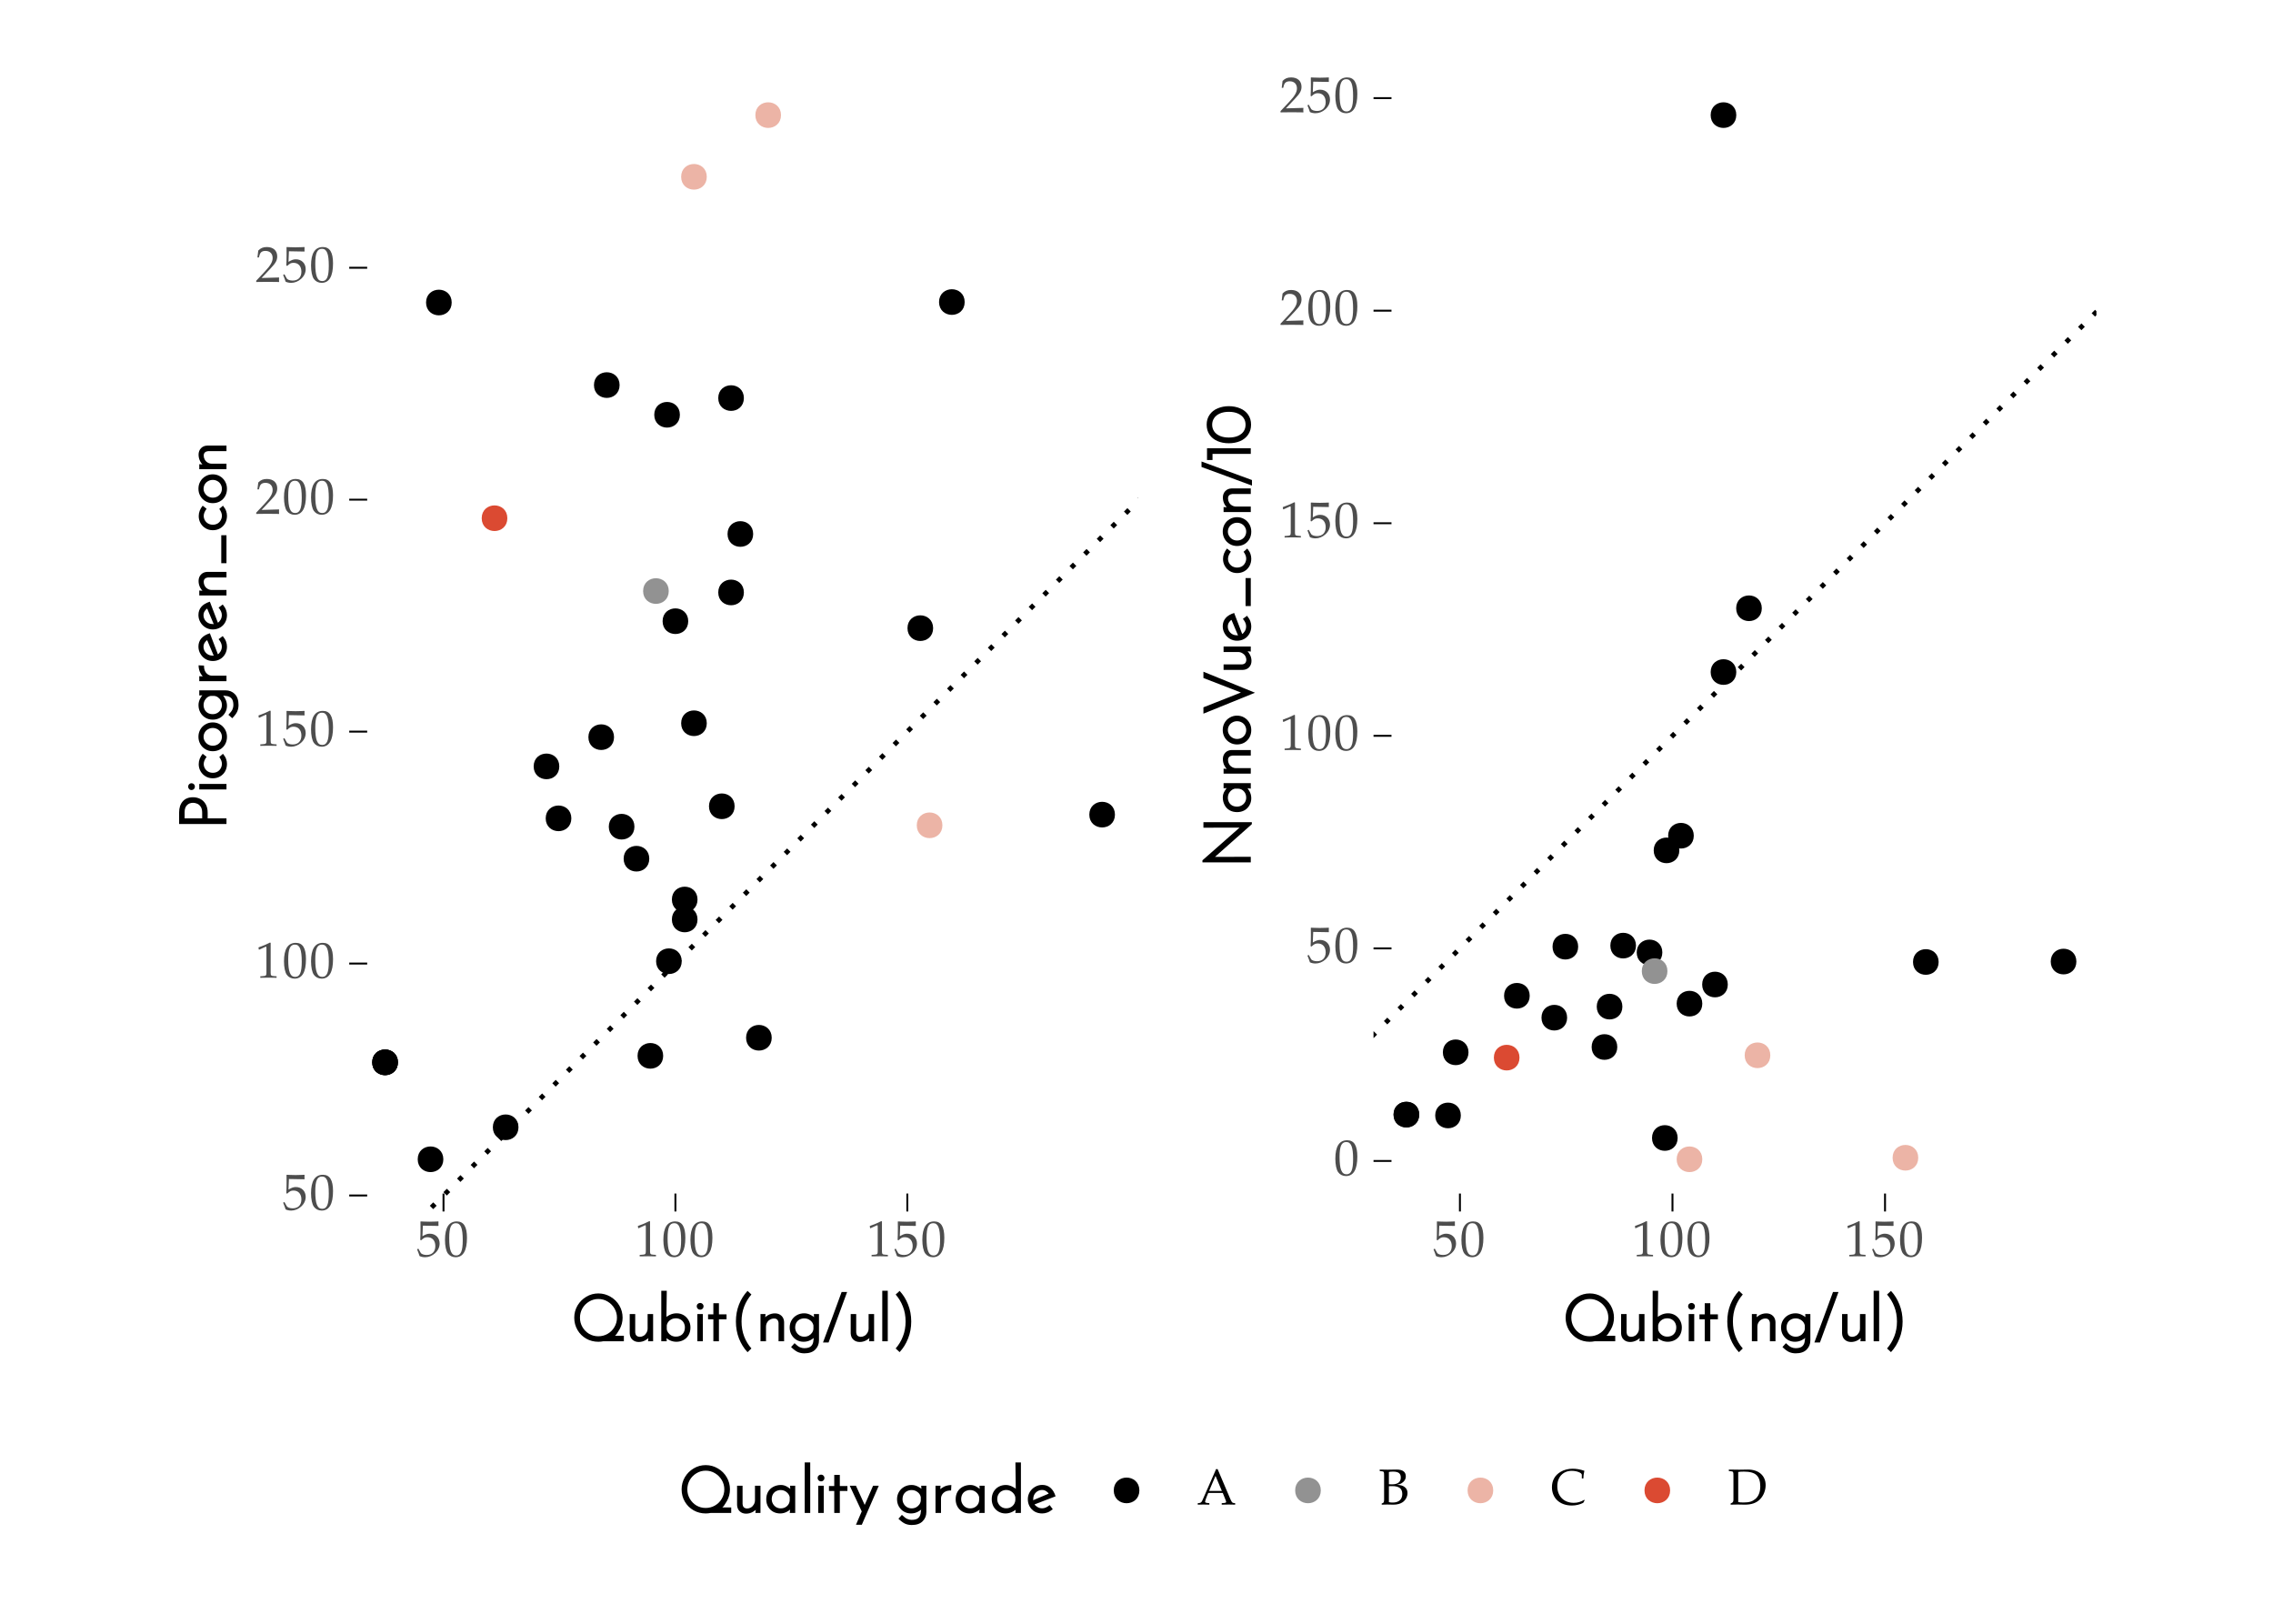 <?xml version="1.0" encoding="UTF-8"?>
<svg xmlns="http://www.w3.org/2000/svg" xmlns:xlink="http://www.w3.org/1999/xlink" width="504pt" height="360pt" viewBox="0 0 504 360" version="1.1">
<defs>
<g>
<symbol overflow="visible" id="glyph0-0">
<path style="stroke:none;" d="M 0.562 0 L 5.047 0 L 5.047 -5.422 L 0.562 -5.422 Z M 1.125 -0.562 L 1.125 -4.859 L 4.484 -4.859 L 4.484 -0.562 Z M 1.125 -0.562 "/>
</symbol>
<symbol overflow="visible" id="glyph0-1">
<path style="stroke:none;" d="M 0.141 -1.531 C 0.406 -0.891 0.531 -0.531 0.688 -0.047 C 1.016 0.125 1.453 0.219 1.938 0.219 C 2.688 0.219 3.484 -0.094 4.094 -0.641 C 4.781 -1.25 5.141 -2 5.141 -2.828 C 5.141 -4.094 4.234 -5 2.953 -5 C 2.422 -5 2.016 -4.844 1.328 -4.438 L 1.422 -6.781 L 4.844 -6.719 L 4.891 -6.781 C 4.875 -6.984 4.875 -7.047 4.875 -7.219 C 4.875 -7.391 4.875 -7.469 4.891 -7.656 C 4.891 -7.656 4.844 -7.719 4.844 -7.719 C 4.844 -7.719 3.656 -7.656 2.891 -7.656 C 2.125 -7.656 0.938 -7.719 0.938 -7.719 C 0.938 -7.719 0.891 -7.656 0.891 -7.656 L 0.906 -6.125 C 0.906 -5.141 0.875 -4.094 0.844 -3.609 L 1.062 -3.547 C 1.594 -4.062 1.891 -4.219 2.438 -4.219 C 3.516 -4.219 4.188 -3.469 4.188 -2.25 C 4.188 -1.016 3.469 -0.281 2.25 -0.281 C 1.641 -0.281 1.094 -0.484 0.938 -0.766 L 0.422 -1.688 Z M 0.141 -1.531 "/>
</symbol>
<symbol overflow="visible" id="glyph0-2">
<path style="stroke:none;" d="M 0.328 -3.625 C 0.328 -2.312 0.562 -1.188 0.953 -0.641 C 1.344 -0.094 1.969 0.219 2.672 0.219 C 4.359 0.219 5.203 -1.234 5.203 -4.094 C 5.203 -6.547 4.484 -7.719 2.953 -7.719 C 1.203 -7.719 0.328 -6.344 0.328 -3.625 Z M 1.266 -4.031 C 1.266 -6.391 1.688 -7.328 2.75 -7.328 C 3.828 -7.328 4.266 -6.234 4.266 -3.547 C 4.266 -1.156 3.844 -0.172 2.812 -0.172 C 1.719 -0.172 1.266 -1.297 1.266 -4.031 Z M 1.266 -4.031 "/>
</symbol>
<symbol overflow="visible" id="glyph0-3">
<path style="stroke:none;" d="M 0.672 -6.703 L 0.75 -6.219 L 0.859 -6.219 L 2.312 -6.875 L 2.344 -6.875 C 2.406 -6.875 2.438 -6.781 2.438 -6.516 L 2.438 -1.078 C 2.438 -0.5 2.312 -0.375 1.703 -0.344 L 1.078 -0.297 L 1.078 0.031 C 1.688 0.016 2.312 0 2.922 0 C 3.5 0 4.094 0.016 4.688 0.031 L 4.688 -0.297 L 4.094 -0.344 C 3.484 -0.375 3.375 -0.5 3.375 -1.078 L 3.375 -7.719 L 3.219 -7.781 C 2.484 -7.391 1.688 -7.062 0.672 -6.703 Z M 0.672 -6.703 "/>
</symbol>
<symbol overflow="visible" id="glyph0-4">
<path style="stroke:none;" d="M 0.172 0.031 C 1.016 0.016 1.844 0 2.672 0 C 3.531 0 4.391 0.016 5.25 0.031 C 5.219 -0.203 5.219 -0.312 5.219 -0.469 C 5.219 -0.609 5.219 -0.734 5.25 -0.969 L 1.359 -0.859 L 3.406 -3.031 C 4.5 -4.172 4.828 -4.797 4.828 -5.641 C 4.828 -6.922 3.953 -7.719 2.531 -7.719 C 1.719 -7.719 1.172 -7.5 0.625 -6.938 L 0.438 -5.406 L 0.766 -5.406 L 0.906 -5.922 C 1.094 -6.578 1.484 -6.859 2.234 -6.859 C 3.203 -6.859 3.812 -6.25 3.812 -5.297 C 3.812 -4.453 3.344 -3.625 2.078 -2.281 L 0.172 -0.25 Z M 0.172 0.031 "/>
</symbol>
<symbol overflow="visible" id="glyph0-5">
<path style="stroke:none;" d="M 0.172 0.031 C 0.578 0.016 0.984 0 1.391 0 C 1.844 0 2.297 0.016 2.75 0.031 L 2.75 -0.297 L 2.328 -0.344 C 1.938 -0.375 1.797 -0.453 1.797 -0.625 C 1.797 -0.766 1.953 -1.25 2.188 -1.812 L 2.5 -2.562 L 5.719 -2.562 L 6.234 -1.281 C 6.438 -0.812 6.469 -0.656 6.469 -0.562 C 6.469 -0.438 6.297 -0.359 6.016 -0.344 L 5.484 -0.297 L 5.484 0.031 C 6 0.016 6.531 0 7.047 0 C 7.516 0 8 0.016 8.469 0.031 L 8.469 -0.297 L 8.094 -0.344 C 7.797 -0.359 7.672 -0.578 7.281 -1.484 L 4.578 -7.844 L 4.219 -7.844 C 4.219 -7.844 4.094 -7.469 3.656 -6.516 L 1.188 -0.891 C 1.047 -0.562 0.828 -0.359 0.578 -0.344 L 0.172 -0.297 Z M 2.688 -3.016 L 4.109 -6.359 L 5.516 -3.016 Z M 2.688 -3.016 "/>
</symbol>
<symbol overflow="visible" id="glyph0-6">
<path style="stroke:none;" d="M 0.297 -7.422 L 0.688 -7.375 C 1.219 -7.344 1.266 -7.266 1.266 -6.375 L 1.266 -1.062 C 1.266 -0.656 1.172 -0.391 1.016 -0.344 L 0.734 -0.219 L 0.734 0.031 C 1.125 0.016 1.547 0 1.953 0 C 2.406 0 2.875 0.031 3.344 0.031 C 4.172 0.031 4.891 -0.172 5.406 -0.531 C 6.062 -1.016 6.453 -1.766 6.453 -2.547 C 6.453 -3.125 6.234 -3.578 5.797 -3.891 C 5.375 -4.203 5 -4.297 4.141 -4.375 C 4.688 -4.484 4.938 -4.578 5.25 -4.797 C 5.797 -5.172 6.078 -5.641 6.078 -6.234 C 6.078 -7.219 5.422 -7.75 4.062 -7.75 C 3.391 -7.75 2.734 -7.719 2.062 -7.719 C 1.469 -7.719 0.891 -7.734 0.297 -7.75 Z M 2.328 -0.531 L 2.328 -4.062 C 2.766 -4.078 2.875 -4.078 3.078 -4.078 C 4.594 -4.078 5.297 -3.531 5.297 -2.328 C 5.297 -1.141 4.531 -0.438 3.188 -0.438 C 2.875 -0.438 2.609 -0.453 2.328 -0.531 Z M 2.328 -4.5 L 2.328 -7.219 C 2.625 -7.281 2.875 -7.297 3.234 -7.297 C 4.438 -7.297 4.969 -6.906 4.969 -5.969 C 4.969 -5 4.297 -4.469 3.016 -4.469 C 2.828 -4.469 2.672 -4.469 2.328 -4.5 Z M 2.328 -4.5 "/>
</symbol>
<symbol overflow="visible" id="glyph0-7">
<path style="stroke:none;" d="M 0.25 -3.828 C 0.25 -1.406 2.016 0.219 4.656 0.219 C 5.578 0.219 6.422 0.016 7.188 -0.375 L 7.5 -0.938 L 7.406 -1.047 C 6.703 -0.609 5.938 -0.375 5.094 -0.375 C 2.906 -0.375 1.438 -1.844 1.438 -4.047 C 1.438 -6.109 2.719 -7.469 4.656 -7.469 C 5.75 -7.469 6.875 -7.031 6.875 -6.594 L 6.875 -5.781 L 7.219 -5.781 C 7.234 -6.344 7.281 -6.75 7.438 -7.484 C 6.484 -7.797 5.672 -7.938 4.844 -7.938 C 3.875 -7.938 2.953 -7.703 2.203 -7.266 C 0.922 -6.516 0.25 -5.344 0.25 -3.828 Z M 0.25 -3.828 "/>
</symbol>
<symbol overflow="visible" id="glyph0-8">
<path style="stroke:none;" d="M 0.25 -7.422 L 0.688 -7.375 C 1.203 -7.344 1.266 -7.25 1.266 -6.375 L 1.266 -1.062 C 1.266 -0.734 1.172 -0.5 0.984 -0.406 L 0.641 -0.219 L 0.641 0.031 C 1.156 0.016 1.688 0 2.203 0 C 2.734 0 3.281 0.031 3.812 0.031 C 5.25 0.031 6.328 -0.344 7.109 -1.109 C 7.922 -1.906 8.406 -3.109 8.406 -4.312 C 8.406 -6.391 6.875 -7.75 4.5 -7.75 C 3.859 -7.75 3.203 -7.719 2.547 -7.719 C 1.781 -7.719 1.016 -7.734 0.25 -7.75 Z M 2.328 -0.547 L 2.328 -7.219 C 2.625 -7.266 3.016 -7.297 3.578 -7.297 C 4.812 -7.297 5.828 -7.078 6.422 -6.484 C 6.953 -5.953 7.219 -5.141 7.219 -4.016 C 7.219 -2.766 6.828 -1.797 6.094 -1.203 C 5.422 -0.656 4.75 -0.453 3.484 -0.453 C 2.969 -0.453 2.625 -0.484 2.328 -0.547 Z M 2.328 -0.547 "/>
</symbol>
<symbol overflow="visible" id="glyph1-0">
<path style="stroke:none;" d=""/>
</symbol>
<symbol overflow="visible" id="glyph1-1">
<path style="stroke:none;" d="M -9.938 -4.156 C -9.938 -5.176 -9.672 -5.988 -9.141 -6.594 C -8.609 -7.207 -7.844 -7.516 -6.844 -7.516 C -6.281 -7.516 -5.75 -7.391 -5.25 -7.141 C -4.758 -6.898 -4.363 -6.52 -4.062 -6 C -3.758 -5.488 -3.609 -4.852 -3.609 -4.094 L -3.609 -2.828 L 0.562 -2.828 L 0.562 -1.578 L -9.938 -1.578 Z M -4.828 -4.094 C -4.828 -4.633 -4.93 -5.066 -5.141 -5.391 C -5.359 -5.723 -5.617 -5.953 -5.922 -6.078 C -6.234 -6.211 -6.539 -6.281 -6.844 -6.281 C -7.406 -6.281 -7.859 -6.102 -8.203 -5.75 C -8.547 -5.395 -8.719 -4.891 -8.719 -4.234 L -8.719 -2.828 L -4.828 -2.828 Z M -4.828 -4.094 "/>
</symbol>
<symbol overflow="visible" id="glyph1-2">
<path style="stroke:none;" d="M -5.469 -2.469 L 0.562 -2.469 L 0.562 -1.25 L -5.469 -1.25 Z M -7.203 -1.109 C -7.41 -1.109 -7.582 -1.18 -7.719 -1.328 C -7.863 -1.484 -7.938 -1.664 -7.938 -1.875 C -7.938 -2.082 -7.863 -2.258 -7.719 -2.406 C -7.57 -2.551 -7.398 -2.625 -7.203 -2.625 C -6.984 -2.625 -6.801 -2.551 -6.656 -2.406 C -6.508 -2.258 -6.438 -2.082 -6.438 -1.875 C -6.438 -1.664 -6.508 -1.484 -6.656 -1.328 C -6.812 -1.18 -6.992 -1.109 -7.203 -1.109 Z M -7.203 -1.109 "/>
</symbol>
<symbol overflow="visible" id="glyph1-3">
<path style="stroke:none;" d="M -0.219 -6.156 C 0.133 -5.727 0.367 -5.336 0.484 -4.984 C 0.609 -4.629 0.672 -4.27 0.672 -3.906 C 0.672 -3.301 0.535 -2.754 0.266 -2.266 C -0.004 -1.785 -0.379 -1.406 -0.859 -1.125 C -1.336 -0.852 -1.875 -0.719 -2.469 -0.719 C -3.062 -0.719 -3.594 -0.859 -4.062 -1.141 C -4.539 -1.422 -4.914 -1.801 -5.188 -2.281 C -5.457 -2.758 -5.594 -3.281 -5.594 -3.844 C -5.594 -4.664 -5.301 -5.438 -4.719 -6.156 L -3.844 -5.469 C -4.27 -4.906 -4.484 -4.379 -4.484 -3.891 C -4.484 -3.535 -4.395 -3.207 -4.219 -2.906 C -4.039 -2.602 -3.797 -2.363 -3.484 -2.188 C -3.172 -2.02 -2.832 -1.938 -2.469 -1.938 C -2.094 -1.938 -1.75 -2.02 -1.438 -2.188 C -1.133 -2.363 -0.895 -2.609 -0.719 -2.922 C -0.539 -3.234 -0.453 -3.578 -0.453 -3.953 C -0.453 -4.41 -0.645 -4.906 -1.031 -5.438 Z M -0.219 -6.156 "/>
</symbol>
<symbol overflow="visible" id="glyph1-4">
<path style="stroke:none;" d="M -2.484 -0.719 C -3.066 -0.719 -3.598 -0.859 -4.078 -1.141 C -4.566 -1.422 -4.953 -1.805 -5.234 -2.297 C -5.516 -2.785 -5.656 -3.328 -5.656 -3.922 C -5.656 -4.516 -5.516 -5.055 -5.234 -5.547 C -4.953 -6.035 -4.566 -6.414 -4.078 -6.688 C -3.598 -6.969 -3.066 -7.109 -2.484 -7.109 C -1.898 -7.109 -1.367 -6.969 -0.891 -6.688 C -0.41 -6.406 -0.031 -6.02 0.25 -5.531 C 0.531 -5.051 0.672 -4.508 0.672 -3.906 C 0.672 -3.301 0.535 -2.754 0.266 -2.266 C -0.004 -1.785 -0.379 -1.406 -0.859 -1.125 C -1.348 -0.852 -1.891 -0.719 -2.484 -0.719 Z M -2.484 -1.938 C -2.109 -1.938 -1.766 -2.02 -1.453 -2.188 C -1.141 -2.363 -0.895 -2.602 -0.719 -2.906 C -0.539 -3.219 -0.453 -3.551 -0.453 -3.906 C -0.453 -4.258 -0.539 -4.586 -0.719 -4.891 C -0.895 -5.203 -1.141 -5.441 -1.453 -5.609 C -1.766 -5.785 -2.109 -5.875 -2.484 -5.875 C -2.848 -5.875 -3.188 -5.785 -3.5 -5.609 C -3.82 -5.441 -4.07 -5.203 -4.25 -4.891 C -4.426 -4.586 -4.516 -4.258 -4.516 -3.906 C -4.516 -3.539 -4.414 -3.207 -4.219 -2.906 C -4.031 -2.602 -3.781 -2.363 -3.469 -2.188 C -3.156 -2.02 -2.828 -1.938 -2.484 -1.938 Z M -2.484 -1.938 "/>
</symbol>
<symbol overflow="visible" id="glyph1-5">
<path style="stroke:none;" d="M -5.469 -7.219 L 0.359 -7.219 C 1.18 -7.219 1.863 -6.941 2.406 -6.391 C 2.957 -5.848 3.234 -5.039 3.234 -3.969 C 3.234 -3.445 3.141 -2.969 2.953 -2.531 C 2.766 -2.102 2.395 -1.602 1.844 -1.031 L 0.984 -1.797 C 1.461 -2.285 1.766 -2.688 1.891 -3 C 2.023 -3.312 2.094 -3.625 2.094 -3.938 C 2.094 -4.664 1.938 -5.18 1.625 -5.484 C 1.312 -5.797 0.883 -5.961 0.344 -5.984 L -0.234 -6.078 C -0.16 -6.098 0.004 -5.863 0.266 -5.375 C 0.535 -4.895 0.672 -4.367 0.672 -3.797 C 0.672 -3.234 0.531 -2.719 0.25 -2.25 C -0.02 -1.781 -0.395 -1.406 -0.875 -1.125 C -1.352 -0.852 -1.891 -0.719 -2.484 -0.719 C -3.078 -0.719 -3.613 -0.859 -4.094 -1.141 C -4.582 -1.43 -4.961 -1.82 -5.234 -2.312 C -5.504 -2.801 -5.641 -3.344 -5.641 -3.938 C -5.641 -4.469 -5.504 -4.973 -5.234 -5.453 C -4.973 -5.93 -4.805 -6.156 -4.734 -6.125 L -5.469 -6.078 Z M -0.453 -3.969 C -0.453 -4.32 -0.531 -4.648 -0.688 -4.953 C -0.852 -5.254 -1.066 -5.492 -1.328 -5.672 C -1.598 -5.859 -1.883 -5.961 -2.188 -5.984 L -2.953 -5.984 C -3.398 -5.898 -3.77 -5.664 -4.062 -5.281 C -4.363 -4.895 -4.516 -4.457 -4.516 -3.969 C -4.516 -3.582 -4.43 -3.234 -4.266 -2.922 C -4.098 -2.609 -3.859 -2.363 -3.547 -2.188 C -3.234 -2.02 -2.879 -1.938 -2.484 -1.938 C -2.117 -1.938 -1.781 -2.023 -1.469 -2.203 C -1.156 -2.379 -0.906 -2.625 -0.719 -2.938 C -0.539 -3.25 -0.453 -3.594 -0.453 -3.969 Z M -0.453 -3.969 "/>
</symbol>
<symbol overflow="visible" id="glyph1-6">
<path style="stroke:none;" d="M -4.609 -2.297 C -4.703 -2.254 -4.891 -2.477 -5.172 -2.969 C -5.461 -3.469 -5.613 -4.066 -5.625 -4.766 L -4.422 -4.703 C -4.422 -4.16 -4.336 -3.738 -4.172 -3.438 C -4.016 -3.133 -3.797 -2.895 -3.516 -2.719 C -3.242 -2.551 -2.941 -2.469 -2.609 -2.469 L 0.562 -2.469 L 0.562 -1.25 L -5.469 -1.25 L -5.469 -2.359 Z M -4.609 -2.297 "/>
</symbol>
<symbol overflow="visible" id="glyph1-7">
<path style="stroke:none;" d="M -0.469 -3.922 C -0.469 -4.441 -0.707 -4.988 -1.188 -5.562 L -0.266 -6.25 C 0.086 -5.812 0.332 -5.406 0.469 -5.031 C 0.602 -4.656 0.672 -4.281 0.672 -3.906 C 0.672 -3.289 0.531 -2.738 0.25 -2.25 C -0.02 -1.77 -0.395 -1.395 -0.875 -1.125 C -1.352 -0.852 -1.891 -0.719 -2.484 -0.719 C -3.055 -0.719 -3.582 -0.859 -4.062 -1.141 C -4.551 -1.43 -4.938 -1.82 -5.219 -2.312 C -5.508 -2.801 -5.656 -3.336 -5.656 -3.922 C -5.656 -4.629 -5.445 -5.227 -5.031 -5.719 C -4.613 -6.219 -3.977 -6.602 -3.125 -6.875 L -1.344 -2.219 C -1.176 -2.289 -0.988 -2.488 -0.781 -2.812 C -0.57 -3.133 -0.469 -3.504 -0.469 -3.922 Z M -4.531 -3.875 C -4.531 -3.52 -4.441 -3.191 -4.266 -2.891 C -4.086 -2.586 -3.844 -2.348 -3.531 -2.172 C -3.227 -2.004 -2.883 -1.922 -2.5 -1.922 C -2.32 -1.922 -2.234 -1.891 -2.234 -1.828 L -3.719 -5.344 C -3.863 -5.281 -4.035 -5.109 -4.234 -4.828 C -4.43 -4.555 -4.531 -4.238 -4.531 -3.875 Z M -4.531 -3.875 "/>
</symbol>
<symbol overflow="visible" id="glyph1-8">
<path style="stroke:none;" d="M -5.625 -4.469 C -5.625 -5.039 -5.445 -5.516 -5.094 -5.891 C -4.738 -6.266 -4.273 -6.461 -3.703 -6.484 L 0.562 -6.484 L 0.562 -5.25 L -3.516 -5.25 C -3.805 -5.227 -4.039 -5.133 -4.219 -4.969 C -4.395 -4.812 -4.484 -4.57 -4.484 -4.25 C -4.484 -3.938 -4.406 -3.645 -4.25 -3.375 C -4.102 -3.102 -3.891 -2.883 -3.609 -2.719 C -3.336 -2.551 -3.02 -2.469 -2.656 -2.469 L 0.562 -2.469 L 0.562 -1.25 L -5.469 -1.25 L -5.469 -2.359 L -4.656 -2.281 C -4.758 -2.227 -4.945 -2.438 -5.219 -2.906 C -5.488 -3.383 -5.625 -3.906 -5.625 -4.469 Z M -5.625 -4.469 "/>
</symbol>
<symbol overflow="visible" id="glyph1-9">
<path style="stroke:none;" d="M -0.594 -7.609 L 0.562 -7.609 L 0.562 -1.406 L -0.594 -1.406 Z M -0.594 -7.609 "/>
</symbol>
<symbol overflow="visible" id="glyph1-10">
<path style="stroke:none;" d="M -9.938 -10.484 L 0.797 -10.484 L 0.797 -10.047 L -7.375 -2.797 L 0.562 -2.812 L 0.562 -1.578 L -10.156 -1.578 L -10.156 -2.031 L -1.922 -9.281 L -9.938 -9.266 Z M -9.938 -10.484 "/>
</symbol>
<symbol overflow="visible" id="glyph1-11">
<path style="stroke:none;" d="M -5.469 -7.141 L 0.562 -7.141 L 0.562 -5.922 L -0.25 -6.031 C -0.176 -6.062 -0.004 -5.836 0.266 -5.359 C 0.535 -4.879 0.672 -4.359 0.672 -3.797 C 0.672 -3.223 0.535 -2.703 0.266 -2.234 C 0.004 -1.766 -0.359 -1.395 -0.828 -1.125 C -1.305 -0.852 -1.852 -0.719 -2.469 -0.719 C -3.113 -0.719 -3.676 -0.859 -4.156 -1.141 C -4.633 -1.422 -5 -1.812 -5.25 -2.312 C -5.508 -2.812 -5.641 -3.367 -5.641 -3.984 C -5.641 -4.484 -5.5 -4.957 -5.219 -5.406 C -4.945 -5.863 -4.773 -6.078 -4.703 -6.047 L -5.469 -6 Z M -0.453 -3.938 C -0.453 -4.477 -0.617 -4.938 -0.953 -5.312 C -1.285 -5.688 -1.707 -5.891 -2.219 -5.922 L -2.969 -5.922 C -3.395 -5.828 -3.758 -5.594 -4.062 -5.219 C -4.363 -4.844 -4.516 -4.41 -4.516 -3.922 C -4.516 -3.555 -4.43 -3.219 -4.266 -2.906 C -4.109 -2.602 -3.875 -2.363 -3.562 -2.188 C -3.25 -2.02 -2.891 -1.938 -2.484 -1.938 C -2.117 -1.938 -1.781 -2.023 -1.469 -2.203 C -1.156 -2.379 -0.906 -2.617 -0.719 -2.922 C -0.539 -3.234 -0.453 -3.57 -0.453 -3.938 Z M -0.453 -3.938 "/>
</symbol>
<symbol overflow="visible" id="glyph1-12">
<path style="stroke:none;" d="M -9.938 -9.844 L 1.5 -5.188 L -9.938 -0.547 L -9.938 -1.953 L -1.625 -5.234 L -9.938 -8.453 Z M -9.938 -9.844 "/>
</symbol>
<symbol overflow="visible" id="glyph1-13">
<path style="stroke:none;" d="M -5.469 -6.438 L 0.562 -6.438 L 0.562 -5.312 L -0.25 -5.406 C -0.156 -5.457 0.023 -5.242 0.297 -4.766 C 0.578 -4.297 0.719 -3.789 0.719 -3.25 C 0.719 -2.676 0.539 -2.203 0.188 -1.828 C -0.164 -1.461 -0.629 -1.27 -1.203 -1.25 L -5.469 -1.25 L -5.469 -2.469 L -1.406 -2.469 C -1.113 -2.488 -0.879 -2.578 -0.703 -2.734 C -0.535 -2.898 -0.441 -3.145 -0.422 -3.469 C -0.422 -3.77 -0.5 -4.055 -0.656 -4.328 C -0.82 -4.598 -1.047 -4.812 -1.328 -4.969 C -1.609 -5.133 -1.926 -5.219 -2.281 -5.219 L -5.469 -5.219 Z M -5.469 -6.438 "/>
</symbol>
<symbol overflow="visible" id="glyph1-14">
<path style="stroke:none;" d="M 0.828 -1.344 L 0.828 -0.109 C -2.223 -1.242 -4.117 -1.945 -4.859 -2.219 L -10.359 -4.234 L -10.359 -5.453 Z M 0.828 -1.344 "/>
</symbol>
<symbol overflow="visible" id="glyph1-15">
<path style="stroke:none;" d="M -9.141 -3.391 L 0.562 -3.391 L 0.562 -2.141 L -7.922 -2.141 L -7.922 -0.781 L -9.141 -0.781 Z M -9.141 -3.391 "/>
</symbol>
<symbol overflow="visible" id="glyph1-16">
<path style="stroke:none;" d="M 0.625 -4.625 C 0.625 -3.77 0.406 -3.023 -0.031 -2.391 C -0.469 -1.766 -1.062 -1.289 -1.812 -0.969 C -2.57 -0.656 -3.406 -0.5 -4.312 -0.5 C -5.25 -0.5 -6.086 -0.66 -6.828 -0.984 C -7.566 -1.305 -8.148 -1.773 -8.578 -2.391 C -9.004 -3.016 -9.219 -3.758 -9.219 -4.625 C -9.219 -5.469 -9 -6.203 -8.562 -6.828 C -8.133 -7.453 -7.539 -7.922 -6.781 -8.234 C -6.031 -8.555 -5.207 -8.719 -4.312 -8.719 C -3.395 -8.719 -2.555 -8.555 -1.797 -8.234 C -1.047 -7.922 -0.453 -7.453 -0.016 -6.828 C 0.41 -6.203 0.625 -5.469 0.625 -4.625 Z M -0.594 -4.609 C -0.594 -5.16 -0.734 -5.648 -1.016 -6.078 C -1.305 -6.504 -1.734 -6.844 -2.297 -7.094 C -2.867 -7.344 -3.539 -7.469 -4.312 -7.469 C -5.07 -7.469 -5.734 -7.344 -6.297 -7.094 C -6.859 -6.844 -7.281 -6.504 -7.562 -6.078 C -7.852 -5.648 -8 -5.16 -8 -4.609 C -8 -4.055 -7.852 -3.566 -7.562 -3.141 C -7.281 -2.711 -6.852 -2.375 -6.281 -2.125 C -5.719 -1.883 -5.055 -1.766 -4.297 -1.766 C -3.535 -1.766 -2.867 -1.883 -2.297 -2.125 C -1.734 -2.375 -1.305 -2.711 -1.016 -3.141 C -0.734 -3.566 -0.594 -4.055 -0.594 -4.609 Z M -0.594 -4.609 "/>
</symbol>
<symbol overflow="visible" id="glyph2-0">
<path style="stroke:none;" d=""/>
</symbol>
<symbol overflow="visible" id="glyph2-1">
<path style="stroke:none;" d="M 11.953 0 L 7.391 0 C 7.035 0.07 6.672 0.109 6.297 0.109 C 5.328 0.109 4.43 -0.117 3.609 -0.578 C 2.797 -1.047 2.148 -1.688 1.672 -2.5 C 1.191 -3.32 0.953 -4.234 0.953 -5.234 C 0.953 -6.203 1.191 -7.098 1.672 -7.922 C 2.16 -8.742 2.812 -9.395 3.625 -9.875 C 4.438 -10.363 5.328 -10.609 6.297 -10.609 C 7.266 -10.609 8.16 -10.363 8.984 -9.875 C 9.816 -9.395 10.473 -8.742 10.953 -7.922 C 11.43 -7.098 11.672 -6.203 11.672 -5.234 C 11.672 -4.297 11.441 -3.426 10.984 -2.625 C 10.523 -1.82 10.188 -1.352 9.969 -1.219 L 11.953 -1.219 Z M 6.281 -1.109 C 7.031 -1.109 7.723 -1.289 8.359 -1.656 C 8.992 -2.02 9.492 -2.52 9.859 -3.156 C 10.234 -3.789 10.422 -4.484 10.422 -5.234 C 10.422 -5.973 10.234 -6.66 9.859 -7.297 C 9.484 -7.93 8.977 -8.438 8.344 -8.812 C 7.719 -9.188 7.035 -9.375 6.297 -9.375 C 5.547 -9.375 4.859 -9.18 4.234 -8.797 C 3.609 -8.422 3.113 -7.914 2.75 -7.281 C 2.395 -6.645 2.219 -5.957 2.219 -5.219 C 2.219 -4.477 2.398 -3.789 2.766 -3.156 C 3.129 -2.531 3.617 -2.031 4.234 -1.656 C 4.859 -1.289 5.539 -1.109 6.281 -1.109 Z M 6.281 -1.109 "/>
</symbol>
<symbol overflow="visible" id="glyph2-2">
<path style="stroke:none;" d="M 6.438 -6.031 L 6.438 0 L 5.312 0 L 5.406 -0.812 C 5.457 -0.719 5.242 -0.531 4.766 -0.25 C 4.297 0.02 3.789 0.156 3.25 0.156 C 2.676 0.156 2.203 -0.02 1.828 -0.375 C 1.461 -0.727 1.27 -1.191 1.25 -1.766 L 1.25 -6.031 L 2.469 -6.031 L 2.469 -1.969 C 2.488 -1.676 2.578 -1.441 2.734 -1.266 C 2.898 -1.098 3.145 -1.004 3.469 -0.984 C 3.77 -0.984 4.055 -1.062 4.328 -1.219 C 4.598 -1.383 4.812 -1.609 4.969 -1.891 C 5.133 -2.172 5.219 -2.488 5.219 -2.844 L 5.219 -6.031 Z M 6.438 -6.031 "/>
</symbol>
<symbol overflow="visible" id="glyph2-3">
<path style="stroke:none;" d="M 4.656 -6.203 C 5.227 -6.203 5.742 -6.066 6.203 -5.797 C 6.66 -5.523 7.023 -5.148 7.297 -4.672 C 7.578 -4.191 7.719 -3.656 7.719 -3.062 C 7.719 -2.414 7.578 -1.848 7.297 -1.359 C 7.016 -0.879 6.633 -0.516 6.156 -0.266 C 5.676 -0.016 5.156 0.109 4.594 0.109 C 4.039 0.109 3.523 -0.016 3.047 -0.266 C 2.578 -0.523 2.359 -0.691 2.391 -0.766 L 2.469 0 L 1.25 0 L 1.25 -11.203 L 2.469 -11.203 L 2.391 -5.344 C 2.359 -5.414 2.586 -5.578 3.078 -5.828 C 3.566 -6.078 4.094 -6.203 4.656 -6.203 Z M 4.484 -1.031 C 5.086 -1.031 5.57 -1.211 5.938 -1.578 C 6.301 -1.953 6.484 -2.445 6.484 -3.062 C 6.484 -3.438 6.398 -3.781 6.234 -4.094 C 6.066 -4.406 5.828 -4.648 5.516 -4.828 C 5.211 -5.004 4.867 -5.094 4.484 -5.094 C 3.961 -5.094 3.516 -4.941 3.141 -4.641 C 2.773 -4.348 2.551 -3.977 2.469 -3.531 L 2.469 -2.719 C 2.488 -2.438 2.594 -2.164 2.781 -1.906 C 2.969 -1.645 3.207 -1.43 3.5 -1.266 C 3.801 -1.109 4.129 -1.031 4.484 -1.031 Z M 4.484 -1.031 "/>
</symbol>
<symbol overflow="visible" id="glyph2-4">
<path style="stroke:none;" d="M 2.469 -6.031 L 2.469 0 L 1.25 0 L 1.25 -6.031 Z M 1.109 -7.766 C 1.109 -7.973 1.18 -8.145 1.328 -8.281 C 1.484 -8.426 1.664 -8.5 1.875 -8.5 C 2.082 -8.5 2.258 -8.426 2.406 -8.281 C 2.551 -8.133 2.625 -7.961 2.625 -7.766 C 2.625 -7.547 2.551 -7.363 2.406 -7.219 C 2.258 -7.07 2.082 -7 1.875 -7 C 1.664 -7 1.484 -7.07 1.328 -7.219 C 1.18 -7.375 1.109 -7.555 1.109 -7.766 Z M 1.109 -7.766 "/>
</symbol>
<symbol overflow="visible" id="glyph2-5">
<path style="stroke:none;" d="M 3.031 -8.438 L 3.031 -5.969 L 4.719 -5.969 L 4.719 -4.875 L 3.031 -4.875 L 3.031 0 L 1.797 0 L 1.797 -4.875 L 0.625 -4.875 L 0.625 -5.969 L 1.797 -5.969 L 1.797 -8.438 Z M 3.031 -8.438 "/>
</symbol>
<symbol overflow="visible" id="glyph2-6">
<path style="stroke:none;" d="M 1.797 -4.391 C 1.797 -5.734 2.023 -6.988 2.484 -8.156 C 2.953 -9.332 3.582 -10.336 4.375 -11.172 L 5.234 -10.375 C 4.547 -9.582 4.008 -8.688 3.625 -7.688 C 3.238 -6.688 3.047 -5.586 3.047 -4.391 C 3.047 -3.18 3.238 -2.078 3.625 -1.078 C 4.008 -0.078 4.547 0.812 5.234 1.594 L 4.375 2.422 C 3.582 1.578 2.953 0.57 2.484 -0.594 C 2.023 -1.77 1.797 -3.035 1.797 -4.391 Z M 1.797 -4.391 "/>
</symbol>
<symbol overflow="visible" id="glyph2-7">
<path style="stroke:none;" d="M 4.469 -6.188 C 5.039 -6.188 5.516 -6.008 5.891 -5.656 C 6.266 -5.301 6.461 -4.836 6.484 -4.266 L 6.484 0 L 5.25 0 L 5.25 -4.078 C 5.227 -4.367 5.133 -4.602 4.969 -4.781 C 4.812 -4.957 4.57 -5.047 4.25 -5.047 C 3.938 -5.047 3.645 -4.969 3.375 -4.812 C 3.102 -4.664 2.883 -4.453 2.719 -4.172 C 2.551 -3.898 2.469 -3.582 2.469 -3.219 L 2.469 0 L 1.25 0 L 1.25 -6.031 L 2.359 -6.031 L 2.281 -5.219 C 2.227 -5.32 2.438 -5.508 2.906 -5.781 C 3.383 -6.051 3.906 -6.188 4.469 -6.188 Z M 4.469 -6.188 "/>
</symbol>
<symbol overflow="visible" id="glyph2-8">
<path style="stroke:none;" d="M 7.219 -6.031 L 7.219 -0.203 C 7.219 0.617 6.941 1.301 6.391 1.844 C 5.848 2.395 5.039 2.672 3.969 2.672 C 3.445 2.672 2.969 2.578 2.531 2.391 C 2.102 2.203 1.602 1.832 1.031 1.281 L 1.797 0.422 C 2.285 0.898 2.688 1.203 3 1.328 C 3.312 1.461 3.625 1.531 3.938 1.531 C 4.664 1.531 5.18 1.375 5.484 1.062 C 5.797 0.75 5.961 0.32 5.984 -0.219 L 6.078 -0.797 C 6.098 -0.723 5.863 -0.551 5.375 -0.281 C 4.895 -0.02 4.367 0.109 3.797 0.109 C 3.234 0.109 2.719 -0.023 2.25 -0.297 C 1.781 -0.578 1.406 -0.957 1.125 -1.438 C 0.852 -1.914 0.719 -2.453 0.719 -3.047 C 0.719 -3.641 0.859 -4.176 1.141 -4.656 C 1.43 -5.145 1.82 -5.523 2.312 -5.797 C 2.801 -6.066 3.344 -6.203 3.938 -6.203 C 4.469 -6.203 4.973 -6.066 5.453 -5.797 C 5.93 -5.535 6.156 -5.367 6.125 -5.297 L 6.078 -6.031 Z M 3.969 -1.016 C 4.32 -1.016 4.648 -1.094 4.953 -1.25 C 5.254 -1.414 5.492 -1.629 5.672 -1.891 C 5.859 -2.16 5.961 -2.445 5.984 -2.75 L 5.984 -3.516 C 5.898 -3.961 5.664 -4.332 5.281 -4.625 C 4.895 -4.926 4.457 -5.078 3.969 -5.078 C 3.582 -5.078 3.234 -4.992 2.922 -4.828 C 2.609 -4.66 2.363 -4.422 2.188 -4.109 C 2.02 -3.797 1.938 -3.441 1.938 -3.047 C 1.938 -2.68 2.023 -2.344 2.203 -2.031 C 2.379 -1.719 2.625 -1.469 2.938 -1.281 C 3.25 -1.102 3.594 -1.016 3.969 -1.016 Z M 3.969 -1.016 "/>
</symbol>
<symbol overflow="visible" id="glyph2-9">
<path style="stroke:none;" d="M 1.344 0.266 L 0.109 0.266 C 1.242 -2.785 1.945 -4.68 2.219 -5.422 L 4.234 -10.922 L 5.453 -10.922 Z M 1.344 0.266 "/>
</symbol>
<symbol overflow="visible" id="glyph2-10">
<path style="stroke:none;" d="M 2.469 -11.203 L 2.469 0 L 1.25 0 L 1.25 -11.203 Z M 2.469 -11.203 "/>
</symbol>
<symbol overflow="visible" id="glyph2-11">
<path style="stroke:none;" d="M 4.672 -4.391 C 4.672 -3.035 4.438 -1.773 3.969 -0.609 C 3.508 0.555 2.883 1.562 2.094 2.406 L 1.219 1.594 C 1.906 0.812 2.441 -0.078 2.828 -1.078 C 3.223 -2.078 3.422 -3.18 3.422 -4.391 C 3.422 -5.586 3.223 -6.688 2.828 -7.688 C 2.441 -8.688 1.906 -9.578 1.219 -10.359 L 2.094 -11.172 C 2.883 -10.328 3.508 -9.32 3.969 -8.156 C 4.438 -6.988 4.672 -5.734 4.672 -4.391 Z M 4.672 -4.391 "/>
</symbol>
<symbol overflow="visible" id="glyph2-12">
<path style="stroke:none;" d="M 7.141 -6.031 L 7.141 0 L 5.922 0 L 6.031 -0.812 C 6.062 -0.738 5.836 -0.566 5.359 -0.297 C 4.879 -0.023 4.359 0.109 3.797 0.109 C 3.223 0.109 2.703 -0.02 2.234 -0.281 C 1.766 -0.551 1.395 -0.922 1.125 -1.391 C 0.852 -1.867 0.719 -2.414 0.719 -3.031 C 0.719 -3.676 0.859 -4.238 1.141 -4.719 C 1.422 -5.195 1.812 -5.562 2.312 -5.812 C 2.812 -6.07 3.367 -6.203 3.984 -6.203 C 4.484 -6.203 4.957 -6.062 5.406 -5.781 C 5.863 -5.508 6.078 -5.336 6.047 -5.266 L 6 -6.031 Z M 3.938 -1.016 C 4.477 -1.016 4.938 -1.18 5.312 -1.516 C 5.688 -1.848 5.891 -2.27 5.922 -2.781 L 5.922 -3.531 C 5.828 -3.957 5.594 -4.32 5.219 -4.625 C 4.844 -4.926 4.41 -5.078 3.922 -5.078 C 3.555 -5.078 3.219 -4.992 2.906 -4.828 C 2.602 -4.672 2.363 -4.438 2.188 -4.125 C 2.02 -3.812 1.938 -3.453 1.938 -3.047 C 1.938 -2.68 2.023 -2.344 2.203 -2.031 C 2.379 -1.719 2.617 -1.469 2.922 -1.281 C 3.234 -1.102 3.57 -1.016 3.938 -1.016 Z M 3.938 -1.016 "/>
</symbol>
<symbol overflow="visible" id="glyph2-13">
<path style="stroke:none;" d="M 6.672 -6.031 L 2.906 2.625 L 1.609 2.625 L 2.891 -0.344 L 0.234 -6.031 L 1.609 -6.031 L 3.547 -1.781 L 5.406 -6.031 Z M 6.672 -6.031 "/>
</symbol>
<symbol overflow="visible" id="glyph2-14">
<path style="stroke:none;" d=""/>
</symbol>
<symbol overflow="visible" id="glyph2-15">
<path style="stroke:none;" d="M 2.297 -5.172 C 2.254 -5.266 2.477 -5.453 2.969 -5.734 C 3.469 -6.023 4.066 -6.176 4.766 -6.188 L 4.703 -4.984 C 4.16 -4.984 3.738 -4.898 3.438 -4.734 C 3.133 -4.578 2.895 -4.359 2.719 -4.078 C 2.551 -3.805 2.469 -3.504 2.469 -3.172 L 2.469 0 L 1.25 0 L 1.25 -6.031 L 2.359 -6.031 Z M 2.297 -5.172 "/>
</symbol>
<symbol overflow="visible" id="glyph2-16">
<path style="stroke:none;" d="M 7.188 -11.203 L 7.188 0 L 5.953 0 L 6.031 -0.75 C 6.039 -0.676 5.801 -0.516 5.312 -0.266 C 4.832 -0.016 4.316 0.109 3.766 0.109 C 3.203 0.109 2.688 -0.023 2.219 -0.297 C 1.75 -0.566 1.379 -0.941 1.109 -1.422 C 0.848 -1.91 0.719 -2.453 0.719 -3.047 C 0.719 -3.672 0.852 -4.223 1.125 -4.703 C 1.406 -5.18 1.781 -5.551 2.25 -5.812 C 2.727 -6.07 3.258 -6.203 3.844 -6.203 C 4.352 -6.203 4.848 -6.07 5.328 -5.812 C 5.816 -5.562 6.055 -5.398 6.047 -5.328 L 5.969 -11.203 Z M 3.938 -1.031 C 4.488 -1.031 4.953 -1.203 5.328 -1.547 C 5.703 -1.891 5.91 -2.316 5.953 -2.828 L 5.953 -3.484 C 5.867 -3.93 5.633 -4.312 5.25 -4.625 C 4.875 -4.938 4.438 -5.094 3.938 -5.094 C 3.57 -5.094 3.234 -5.008 2.922 -4.844 C 2.617 -4.676 2.379 -4.438 2.203 -4.125 C 2.023 -3.812 1.938 -3.457 1.938 -3.062 C 1.938 -2.695 2.023 -2.359 2.203 -2.047 C 2.379 -1.734 2.617 -1.484 2.922 -1.297 C 3.234 -1.117 3.57 -1.031 3.938 -1.031 Z M 3.938 -1.031 "/>
</symbol>
<symbol overflow="visible" id="glyph2-17">
<path style="stroke:none;" d="M 3.922 -1.031 C 4.441 -1.031 4.988 -1.27 5.562 -1.75 L 6.25 -0.828 C 5.812 -0.473 5.406 -0.227 5.031 -0.094 C 4.656 0.039 4.281 0.109 3.906 0.109 C 3.289 0.109 2.738 -0.023 2.25 -0.297 C 1.77 -0.578 1.395 -0.957 1.125 -1.438 C 0.852 -1.914 0.719 -2.453 0.719 -3.047 C 0.719 -3.617 0.859 -4.145 1.141 -4.625 C 1.43 -5.113 1.82 -5.5 2.312 -5.781 C 2.801 -6.07 3.336 -6.219 3.922 -6.219 C 4.629 -6.219 5.227 -6.008 5.719 -5.594 C 6.219 -5.176 6.602 -4.539 6.875 -3.688 L 2.219 -1.906 C 2.289 -1.738 2.488 -1.551 2.812 -1.344 C 3.133 -1.133 3.504 -1.031 3.922 -1.031 Z M 3.875 -5.094 C 3.52 -5.094 3.191 -5.004 2.891 -4.828 C 2.586 -4.648 2.348 -4.406 2.172 -4.094 C 2.004 -3.789 1.922 -3.445 1.922 -3.062 C 1.922 -2.883 1.891 -2.797 1.828 -2.797 L 5.344 -4.281 C 5.281 -4.426 5.109 -4.598 4.828 -4.797 C 4.555 -4.992 4.238 -5.094 3.875 -5.094 Z M 3.875 -5.094 "/>
</symbol>
</g>
<clipPath id="clip1">
  <path d="M 77.434 13.949 L 252.332 13.949 L 252.332 268.602 L 77.434 268.602 Z M 77.434 13.949 "/>
</clipPath>
<clipPath id="clip2">
  <path d="M 304.555 13.949 L 464.848 13.949 L 464.848 268.602 L 304.555 268.602 Z M 304.555 13.949 "/>
</clipPath>
</defs>
<g id="surface86">
<path style="fill-rule:nonzero;fill:rgb(92.549%,70.588%,65.098%);fill-opacity:1;stroke-width:0.709;stroke-linecap:round;stroke-linejoin:round;stroke:rgb(92.549%,70.588%,65.098%);stroke-opacity:1;stroke-miterlimit:10;" d="M 172.82 25.523 C 172.82 28.84 167.844 28.84 167.844 25.523 C 167.844 22.207 172.82 22.207 172.82 25.523 "/>
<path style="fill-rule:nonzero;fill:rgb(92.549%,70.588%,65.098%);fill-opacity:1;stroke-width:0.709;stroke-linecap:round;stroke-linejoin:round;stroke:rgb(92.549%,70.588%,65.098%);stroke-opacity:1;stroke-miterlimit:10;" d="M 156.363 39.199 C 156.363 42.52 151.387 42.52 151.387 39.199 C 151.387 35.883 156.363 35.883 156.363 39.199 "/>
<path style="fill-rule:nonzero;fill:rgb(0%,0%,0%);fill-opacity:1;stroke-width:0.709;stroke-linecap:round;stroke-linejoin:round;stroke:rgb(0%,0%,0%);stroke-opacity:1;stroke-miterlimit:10;" d="M 99.801 67.07 C 99.801 70.391 94.824 70.391 94.824 67.07 C 94.824 63.754 99.801 63.754 99.801 67.07 "/>
<path style="fill-rule:nonzero;fill:rgb(0%,0%,0%);fill-opacity:1;stroke-width:0.709;stroke-linecap:round;stroke-linejoin:round;stroke:rgb(0%,0%,0%);stroke-opacity:1;stroke-miterlimit:10;" d="M 137.031 85.379 C 137.031 88.695 132.055 88.695 132.055 85.379 C 132.055 82.059 137.031 82.059 137.031 85.379 "/>
<path style="fill-rule:nonzero;fill:rgb(0%,0%,0%);fill-opacity:1;stroke-width:0.709;stroke-linecap:round;stroke-linejoin:round;stroke:rgb(0%,0%,0%);stroke-opacity:1;stroke-miterlimit:10;" d="M 164.59 88.258 C 164.59 91.574 159.613 91.574 159.613 88.258 C 159.613 84.941 164.59 84.941 164.59 88.258 "/>
<path style="fill-rule:nonzero;fill:rgb(0%,0%,0%);fill-opacity:1;stroke-width:0.709;stroke-linecap:round;stroke-linejoin:round;stroke:rgb(0%,0%,0%);stroke-opacity:1;stroke-miterlimit:10;" d="M 150.398 91.961 C 150.398 95.277 145.422 95.277 145.422 91.961 C 145.422 88.641 150.398 88.641 150.398 91.961 "/>
<path style="fill-rule:nonzero;fill:rgb(0%,0%,0%);fill-opacity:1;stroke-width:0.709;stroke-linecap:round;stroke-linejoin:round;stroke:rgb(0%,0%,0%);stroke-opacity:1;stroke-miterlimit:10;" d="M 164.59 131.348 C 164.59 134.668 159.613 134.668 159.613 131.348 C 159.613 128.031 164.59 128.031 164.59 131.348 "/>
<path style="fill-rule:nonzero;fill:rgb(0%,0%,0%);fill-opacity:1;stroke-width:0.709;stroke-linecap:round;stroke-linejoin:round;stroke:rgb(0%,0%,0%);stroke-opacity:1;stroke-miterlimit:10;" d="M 152.25 137.727 C 152.25 141.043 147.273 141.043 147.273 137.727 C 147.273 134.41 152.25 134.41 152.25 137.727 "/>
<path style="fill-rule:nonzero;fill:rgb(0%,0%,0%);fill-opacity:1;stroke-width:0.709;stroke-linecap:round;stroke-linejoin:round;stroke:rgb(0%,0%,0%);stroke-opacity:1;stroke-miterlimit:10;" d="M 206.551 139.27 C 206.551 142.586 201.574 142.586 201.574 139.27 C 201.574 135.949 206.551 135.949 206.551 139.27 "/>
<path style="fill-rule:nonzero;fill:rgb(0%,0%,0%);fill-opacity:1;stroke-width:0.709;stroke-linecap:round;stroke-linejoin:round;stroke:rgb(0%,0%,0%);stroke-opacity:1;stroke-miterlimit:10;" d="M 156.363 160.352 C 156.363 163.668 151.387 163.668 151.387 160.352 C 151.387 157.035 156.363 157.035 156.363 160.352 "/>
<path style="fill-rule:nonzero;fill:rgb(0%,0%,0%);fill-opacity:1;stroke-width:0.709;stroke-linecap:round;stroke-linejoin:round;stroke:rgb(0%,0%,0%);stroke-opacity:1;stroke-miterlimit:10;" d="M 135.797 163.438 C 135.797 166.754 130.82 166.754 130.82 163.438 C 130.82 160.121 135.797 160.121 135.797 163.438 "/>
<path style="fill-rule:nonzero;fill:rgb(0%,0%,0%);fill-opacity:1;stroke-width:0.709;stroke-linecap:round;stroke-linejoin:round;stroke:rgb(0%,0%,0%);stroke-opacity:1;stroke-miterlimit:10;" d="M 123.66 169.918 C 123.66 173.234 118.684 173.234 118.684 169.918 C 118.684 166.598 123.66 166.598 123.66 169.918 "/>
<path style="fill-rule:nonzero;fill:rgb(0%,0%,0%);fill-opacity:1;stroke-width:0.709;stroke-linecap:round;stroke-linejoin:round;stroke:rgb(0%,0%,0%);stroke-opacity:1;stroke-miterlimit:10;" d="M 162.535 178.762 C 162.535 182.078 157.559 182.078 157.559 178.762 C 157.559 175.441 162.535 175.441 162.535 178.762 "/>
<path style="fill-rule:nonzero;fill:rgb(0%,0%,0%);fill-opacity:1;stroke-width:0.709;stroke-linecap:round;stroke-linejoin:round;stroke:rgb(0%,0%,0%);stroke-opacity:1;stroke-miterlimit:10;" d="M 126.332 181.434 C 126.332 184.754 121.355 184.754 121.355 181.434 C 121.355 178.117 126.332 178.117 126.332 181.434 "/>
<path style="fill-rule:nonzero;fill:rgb(92.549%,70.588%,65.098%);fill-opacity:1;stroke-width:0.709;stroke-linecap:round;stroke-linejoin:round;stroke:rgb(92.549%,70.588%,65.098%);stroke-opacity:1;stroke-miterlimit:10;" d="M 208.609 182.977 C 208.609 186.297 203.633 186.297 203.633 182.977 C 203.633 179.66 208.609 179.66 208.609 182.977 "/>
<path style="fill-rule:nonzero;fill:rgb(0%,0%,0%);fill-opacity:1;stroke-width:0.709;stroke-linecap:round;stroke-linejoin:round;stroke:rgb(0%,0%,0%);stroke-opacity:1;stroke-miterlimit:10;" d="M 140.32 183.285 C 140.32 186.605 135.344 186.605 135.344 183.285 C 135.344 179.969 140.32 179.969 140.32 183.285 "/>
<path style="fill-rule:nonzero;fill:rgb(0%,0%,0%);fill-opacity:1;stroke-width:0.709;stroke-linecap:round;stroke-linejoin:round;stroke:rgb(0%,0%,0%);stroke-opacity:1;stroke-miterlimit:10;" d="M 143.613 190.383 C 143.613 193.699 138.637 193.699 138.637 190.383 C 138.637 187.066 143.613 187.066 143.613 190.383 "/>
<path style="fill-rule:nonzero;fill:rgb(0%,0%,0%);fill-opacity:1;stroke-width:0.709;stroke-linecap:round;stroke-linejoin:round;stroke:rgb(0%,0%,0%);stroke-opacity:1;stroke-miterlimit:10;" d="M 154.309 199.434 C 154.309 202.75 149.332 202.75 149.332 199.434 C 149.332 196.113 154.309 196.113 154.309 199.434 "/>
<path style="fill-rule:nonzero;fill:rgb(0%,0%,0%);fill-opacity:1;stroke-width:0.709;stroke-linecap:round;stroke-linejoin:round;stroke:rgb(0%,0%,0%);stroke-opacity:1;stroke-miterlimit:10;" d="M 154.309 203.855 C 154.309 207.172 149.332 207.172 149.332 203.855 C 149.332 200.535 154.309 200.535 154.309 203.855 "/>
<path style="fill-rule:nonzero;fill:rgb(0%,0%,0%);fill-opacity:1;stroke-width:0.709;stroke-linecap:round;stroke-linejoin:round;stroke:rgb(0%,0%,0%);stroke-opacity:1;stroke-miterlimit:10;" d="M 150.809 213.109 C 150.809 216.43 145.832 216.43 145.832 213.109 C 145.832 209.793 150.809 209.793 150.809 213.109 "/>
<path style="fill-rule:nonzero;fill:rgb(0%,0%,0%);fill-opacity:1;stroke-width:0.709;stroke-linecap:round;stroke-linejoin:round;stroke:rgb(0%,0%,0%);stroke-opacity:1;stroke-miterlimit:10;" d="M 170.762 230.082 C 170.762 233.398 165.785 233.398 165.785 230.082 C 165.785 226.762 170.762 226.762 170.762 230.082 "/>
<path style="fill-rule:nonzero;fill:rgb(0%,0%,0%);fill-opacity:1;stroke-width:0.709;stroke-linecap:round;stroke-linejoin:round;stroke:rgb(0%,0%,0%);stroke-opacity:1;stroke-miterlimit:10;" d="M 146.695 234.09 C 146.695 237.41 141.719 237.41 141.719 234.09 C 141.719 230.773 146.695 230.773 146.695 234.09 "/>
<path style="fill-rule:nonzero;fill:rgb(0%,0%,0%);fill-opacity:1;stroke-width:0.709;stroke-linecap:round;stroke-linejoin:round;stroke:rgb(0%,0%,0%);stroke-opacity:1;stroke-miterlimit:10;" d="M 87.871 235.531 C 87.871 238.848 82.895 238.848 82.895 235.531 C 82.895 232.215 87.871 232.215 87.871 235.531 "/>
<path style="fill-rule:nonzero;fill:rgb(0%,0%,0%);fill-opacity:1;stroke-width:0.709;stroke-linecap:round;stroke-linejoin:round;stroke:rgb(0%,0%,0%);stroke-opacity:1;stroke-miterlimit:10;" d="M 87.871 235.531 C 87.871 238.848 82.895 238.848 82.895 235.531 C 82.895 232.215 87.871 232.215 87.871 235.531 "/>
<path style="fill-rule:nonzero;fill:rgb(0%,0%,0%);fill-opacity:1;stroke-width:0.709;stroke-linecap:round;stroke-linejoin:round;stroke:rgb(0%,0%,0%);stroke-opacity:1;stroke-miterlimit:10;" d="M 87.871 235.531 C 87.871 238.848 82.895 238.848 82.895 235.531 C 82.895 232.215 87.871 232.215 87.871 235.531 "/>
<path style="fill-rule:nonzero;fill:rgb(0%,0%,0%);fill-opacity:1;stroke-width:0.709;stroke-linecap:round;stroke-linejoin:round;stroke:rgb(0%,0%,0%);stroke-opacity:1;stroke-miterlimit:10;" d="M 114.609 249.93 C 114.609 253.246 109.633 253.246 109.633 249.93 C 109.633 246.613 114.609 246.613 114.609 249.93 "/>
<path style="fill-rule:nonzero;fill:rgb(0%,0%,0%);fill-opacity:1;stroke-width:0.709;stroke-linecap:round;stroke-linejoin:round;stroke:rgb(0%,0%,0%);stroke-opacity:1;stroke-miterlimit:10;" d="M 97.949 257.023 C 97.949 260.344 92.973 260.344 92.973 257.023 C 92.973 253.707 97.949 253.707 97.949 257.023 "/>
<path style="fill-rule:nonzero;fill:rgb(0%,0%,0%);fill-opacity:1;stroke-width:0.709;stroke-linecap:round;stroke-linejoin:round;stroke:rgb(0%,0%,0%);stroke-opacity:1;stroke-miterlimit:10;" d="M 213.547 66.969 C 213.547 70.285 208.57 70.285 208.57 66.969 C 208.57 63.652 213.547 63.652 213.547 66.969 "/>
<path style="fill-rule:nonzero;fill:rgb(85.882%,29.02%,19.608%);fill-opacity:1;stroke-width:0.709;stroke-linecap:round;stroke-linejoin:round;stroke:rgb(85.882%,29.02%,19.608%);stroke-opacity:1;stroke-miterlimit:10;" d="M 112.141 114.895 C 112.141 118.211 107.164 118.211 107.164 114.895 C 107.164 111.578 112.141 111.578 112.141 114.895 "/>
<path style="fill-rule:nonzero;fill:rgb(0%,0%,0%);fill-opacity:1;stroke-width:0.709;stroke-linecap:round;stroke-linejoin:round;stroke:rgb(0%,0%,0%);stroke-opacity:1;stroke-miterlimit:10;" d="M 166.648 118.391 C 166.648 121.707 161.672 121.707 161.672 118.391 C 161.672 115.074 166.648 115.074 166.648 118.391 "/>
<path style="fill-rule:nonzero;fill:rgb(57.255%,57.255%,57.255%);fill-opacity:1;stroke-width:0.709;stroke-linecap:round;stroke-linejoin:round;stroke:rgb(57.255%,57.255%,57.255%);stroke-opacity:1;stroke-miterlimit:10;" d="M 147.93 131.043 C 147.93 134.359 142.953 134.359 142.953 131.043 C 142.953 127.723 147.93 127.723 147.93 131.043 "/>
<path style="fill-rule:nonzero;fill:rgb(0%,0%,0%);fill-opacity:1;stroke-width:0.709;stroke-linecap:round;stroke-linejoin:round;stroke:rgb(0%,0%,0%);stroke-opacity:1;stroke-miterlimit:10;" d="M 246.867 180.613 C 246.867 183.93 241.891 183.93 241.891 180.613 C 241.891 177.293 246.867 177.293 246.867 180.613 "/>
<g clip-path="url(#clip1)" clip-rule="nonzero">
<path style="fill:none;stroke-width:1.067;stroke-linecap:butt;stroke-linejoin:round;stroke:rgb(0%,0%,0%);stroke-opacity:1;stroke-dasharray:1.067,3.201;stroke-miterlimit:10;" d="M -97.465 460.852 L 427.227 -63.84 "/>
</g>
<g style="fill:rgb(30.196%,30.196%,30.196%);fill-opacity:1;">
  <use xlink:href="#glyph0-1" x="62.641" y="268.178"/>
  <use xlink:href="#glyph0-2" x="68.641" y="268.178"/>
</g>
<g style="fill:rgb(30.196%,30.196%,30.196%);fill-opacity:1;">
  <use xlink:href="#glyph0-3" x="56.641" y="216.756"/>
  <use xlink:href="#glyph0-2" x="62.641" y="216.756"/>
  <use xlink:href="#glyph0-2" x="68.641" y="216.756"/>
</g>
<g style="fill:rgb(30.196%,30.196%,30.196%);fill-opacity:1;">
  <use xlink:href="#glyph0-3" x="56.641" y="165.334"/>
  <use xlink:href="#glyph0-1" x="62.641" y="165.334"/>
  <use xlink:href="#glyph0-2" x="68.641" y="165.334"/>
</g>
<g style="fill:rgb(30.196%,30.196%,30.196%);fill-opacity:1;">
  <use xlink:href="#glyph0-4" x="56.641" y="113.912"/>
  <use xlink:href="#glyph0-2" x="62.641" y="113.912"/>
  <use xlink:href="#glyph0-2" x="68.641" y="113.912"/>
</g>
<g style="fill:rgb(30.196%,30.196%,30.196%);fill-opacity:1;">
  <use xlink:href="#glyph0-4" x="56.641" y="62.49"/>
  <use xlink:href="#glyph0-1" x="62.641" y="62.49"/>
  <use xlink:href="#glyph0-2" x="68.641" y="62.49"/>
</g>
<path style="fill:none;stroke-width:0.427;stroke-linecap:butt;stroke-linejoin:round;stroke:rgb(0%,0%,0%);stroke-opacity:1;stroke-miterlimit:10;" d="M 81.418 265.047 L 77.434 265.047 "/>
<path style="fill:none;stroke-width:0.427;stroke-linecap:butt;stroke-linejoin:round;stroke:rgb(0%,0%,0%);stroke-opacity:1;stroke-miterlimit:10;" d="M 81.418 213.625 L 77.434 213.625 "/>
<path style="fill:none;stroke-width:0.427;stroke-linecap:butt;stroke-linejoin:round;stroke:rgb(0%,0%,0%);stroke-opacity:1;stroke-miterlimit:10;" d="M 81.418 162.203 L 77.434 162.203 "/>
<path style="fill:none;stroke-width:0.427;stroke-linecap:butt;stroke-linejoin:round;stroke:rgb(0%,0%,0%);stroke-opacity:1;stroke-miterlimit:10;" d="M 81.418 110.781 L 77.434 110.781 "/>
<path style="fill:none;stroke-width:0.427;stroke-linecap:butt;stroke-linejoin:round;stroke:rgb(0%,0%,0%);stroke-opacity:1;stroke-miterlimit:10;" d="M 81.418 59.359 L 77.434 59.359 "/>
<g style="fill:rgb(0%,0%,0%);fill-opacity:1;">
  <use xlink:href="#glyph1-1" x="49.656" y="184.273"/>
  <use xlink:href="#glyph1-2" x="49.656" y="176.273"/>
  <use xlink:href="#glyph1-3" x="49.656" y="173.273"/>
  <use xlink:href="#glyph1-4" x="49.656" y="167.273"/>
  <use xlink:href="#glyph1-5" x="49.656" y="160.273"/>
  <use xlink:href="#glyph1-6" x="49.656" y="152.273"/>
  <use xlink:href="#glyph1-7" x="49.656" y="147.273"/>
  <use xlink:href="#glyph1-7" x="49.656" y="140.273"/>
  <use xlink:href="#glyph1-8" x="49.656" y="133.273"/>
  <use xlink:href="#glyph1-9" x="49.656" y="126.273"/>
  <use xlink:href="#glyph1-3" x="49.656" y="118.273"/>
  <use xlink:href="#glyph1-4" x="49.656" y="112.273"/>
  <use xlink:href="#glyph1-8" x="49.656" y="105.273"/>
</g>
<path style="fill:none;stroke-width:0.427;stroke-linecap:butt;stroke-linejoin:round;stroke:rgb(0%,0%,0%);stroke-opacity:1;stroke-miterlimit:10;" d="M 98.34 264.617 L 98.34 268.602 "/>
<path style="fill:none;stroke-width:0.427;stroke-linecap:butt;stroke-linejoin:round;stroke:rgb(0%,0%,0%);stroke-opacity:1;stroke-miterlimit:10;" d="M 149.762 264.617 L 149.762 268.602 "/>
<path style="fill:none;stroke-width:0.427;stroke-linecap:butt;stroke-linejoin:round;stroke:rgb(0%,0%,0%);stroke-opacity:1;stroke-miterlimit:10;" d="M 201.184 264.617 L 201.184 268.602 "/>
<g style="fill:rgb(30.196%,30.196%,30.196%);fill-opacity:1;">
  <use xlink:href="#glyph0-1" x="92.34" y="278.521"/>
  <use xlink:href="#glyph0-2" x="98.34" y="278.521"/>
</g>
<g style="fill:rgb(30.196%,30.196%,30.196%);fill-opacity:1;">
  <use xlink:href="#glyph0-3" x="140.762" y="278.521"/>
  <use xlink:href="#glyph0-2" x="146.762" y="278.521"/>
  <use xlink:href="#glyph0-2" x="152.762" y="278.521"/>
</g>
<g style="fill:rgb(30.196%,30.196%,30.196%);fill-opacity:1;">
  <use xlink:href="#glyph0-3" x="192.184" y="278.521"/>
  <use xlink:href="#glyph0-1" x="198.184" y="278.521"/>
  <use xlink:href="#glyph0-2" x="204.184" y="278.521"/>
</g>
<g style="fill:rgb(0%,0%,0%);fill-opacity:1;">
  <use xlink:href="#glyph2-1" x="126.379" y="297.375"/>
  <use xlink:href="#glyph2-2" x="138.379" y="297.375"/>
  <use xlink:href="#glyph2-3" x="145.379" y="297.375"/>
  <use xlink:href="#glyph2-4" x="153.379" y="297.375"/>
  <use xlink:href="#glyph2-5" x="156.379" y="297.375"/>
  <use xlink:href="#glyph2-6" x="161.379" y="297.375"/>
  <use xlink:href="#glyph2-7" x="167.379" y="297.375"/>
  <use xlink:href="#glyph2-8" x="174.379" y="297.375"/>
  <use xlink:href="#glyph2-9" x="182.379" y="297.375"/>
  <use xlink:href="#glyph2-2" x="187.379" y="297.375"/>
  <use xlink:href="#glyph2-10" x="194.379" y="297.375"/>
  <use xlink:href="#glyph2-11" x="197.379" y="297.375"/>
</g>
<path style="fill-rule:nonzero;fill:rgb(92.549%,70.588%,65.098%);fill-opacity:1;stroke-width:0.709;stroke-linecap:round;stroke-linejoin:round;stroke:rgb(92.549%,70.588%,65.098%);stroke-opacity:1;stroke-miterlimit:10;" d="M 392.184 233.969 C 392.184 237.289 387.207 237.289 387.207 233.969 C 387.207 230.652 392.184 230.652 392.184 233.969 "/>
<path style="fill-rule:nonzero;fill:rgb(92.549%,70.588%,65.098%);fill-opacity:1;stroke-width:0.709;stroke-linecap:round;stroke-linejoin:round;stroke:rgb(92.549%,70.588%,65.098%);stroke-opacity:1;stroke-miterlimit:10;" d="M 377.102 257.023 C 377.102 260.344 372.125 260.344 372.125 257.023 C 372.125 253.707 377.102 253.707 377.102 257.023 "/>
<path style="fill-rule:nonzero;fill:rgb(0%,0%,0%);fill-opacity:1;stroke-width:0.709;stroke-linecap:round;stroke-linejoin:round;stroke:rgb(0%,0%,0%);stroke-opacity:1;stroke-miterlimit:10;" d="M 325.262 233.309 C 325.262 236.629 320.285 236.629 320.285 233.309 C 320.285 229.992 325.262 229.992 325.262 233.309 "/>
<path style="fill-rule:nonzero;fill:rgb(0%,0%,0%);fill-opacity:1;stroke-width:0.709;stroke-linecap:round;stroke-linejoin:round;stroke:rgb(0%,0%,0%);stroke-opacity:1;stroke-miterlimit:10;" d="M 359.383 223.18 C 359.383 226.496 354.406 226.496 354.406 223.18 C 354.406 219.859 359.383 219.859 359.383 223.18 "/>
<path style="fill-rule:nonzero;fill:rgb(0%,0%,0%);fill-opacity:1;stroke-width:0.709;stroke-linecap:round;stroke-linejoin:round;stroke:rgb(0%,0%,0%);stroke-opacity:1;stroke-miterlimit:10;" d="M 384.641 25.523 C 384.641 28.84 379.664 28.84 379.664 25.523 C 379.664 22.207 384.641 22.207 384.641 25.523 "/>
<path style="fill-rule:nonzero;fill:rgb(0%,0%,0%);fill-opacity:1;stroke-width:0.709;stroke-linecap:round;stroke-linejoin:round;stroke:rgb(0%,0%,0%);stroke-opacity:1;stroke-miterlimit:10;" d="M 371.637 252.305 C 371.637 255.621 366.66 255.621 366.66 252.305 C 366.66 248.984 371.637 248.984 371.637 252.305 "/>
<path style="fill-rule:nonzero;fill:rgb(0%,0%,0%);fill-opacity:1;stroke-width:0.709;stroke-linecap:round;stroke-linejoin:round;stroke:rgb(0%,0%,0%);stroke-opacity:1;stroke-miterlimit:10;" d="M 384.641 149 C 384.641 152.316 379.664 152.316 379.664 149 C 379.664 145.68 384.641 145.68 384.641 149 "/>
<path style="fill-rule:nonzero;fill:rgb(0%,0%,0%);fill-opacity:1;stroke-width:0.709;stroke-linecap:round;stroke-linejoin:round;stroke:rgb(0%,0%,0%);stroke-opacity:1;stroke-miterlimit:10;" d="M 377.102 222.52 C 377.102 225.836 372.125 225.836 372.125 222.52 C 372.125 219.199 377.102 219.199 377.102 222.52 "/>
<path style="fill-rule:nonzero;fill:rgb(0%,0%,0%);fill-opacity:1;stroke-width:0.709;stroke-linecap:round;stroke-linejoin:round;stroke:rgb(0%,0%,0%);stroke-opacity:1;stroke-miterlimit:10;" d="M 358.25 232.133 C 358.25 235.449 353.273 235.449 353.273 232.133 C 353.273 228.816 358.25 228.816 358.25 232.133 "/>
<path style="fill-rule:nonzero;fill:rgb(0%,0%,0%);fill-opacity:1;stroke-width:0.709;stroke-linecap:round;stroke-linejoin:round;stroke:rgb(0%,0%,0%);stroke-opacity:1;stroke-miterlimit:10;" d="M 347.129 225.629 C 347.129 228.945 342.152 228.945 342.152 225.629 C 342.152 222.312 347.129 222.312 347.129 225.629 "/>
<path style="fill-rule:nonzero;fill:rgb(0%,0%,0%);fill-opacity:1;stroke-width:0.709;stroke-linecap:round;stroke-linejoin:round;stroke:rgb(0%,0%,0%);stroke-opacity:1;stroke-miterlimit:10;" d="M 382.758 218.277 C 382.758 221.594 377.781 221.594 377.781 218.277 C 377.781 214.957 382.758 214.957 382.758 218.277 "/>
<path style="fill-rule:nonzero;fill:rgb(0%,0%,0%);fill-opacity:1;stroke-width:0.709;stroke-linecap:round;stroke-linejoin:round;stroke:rgb(0%,0%,0%);stroke-opacity:1;stroke-miterlimit:10;" d="M 349.578 209.887 C 349.578 213.207 344.602 213.207 344.602 209.887 C 344.602 206.57 349.578 206.57 349.578 209.887 "/>
<path style="fill-rule:nonzero;fill:rgb(92.549%,70.588%,65.098%);fill-opacity:1;stroke-width:0.709;stroke-linecap:round;stroke-linejoin:round;stroke:rgb(92.549%,70.588%,65.098%);stroke-opacity:1;stroke-miterlimit:10;" d="M 424.984 256.688 C 424.984 260.004 420.008 260.004 420.008 256.688 C 420.008 253.367 424.984 253.367 424.984 256.688 "/>
<path style="fill-rule:nonzero;fill:rgb(0%,0%,0%);fill-opacity:1;stroke-width:0.709;stroke-linecap:round;stroke-linejoin:round;stroke:rgb(0%,0%,0%);stroke-opacity:1;stroke-miterlimit:10;" d="M 362.398 209.652 C 362.398 212.969 357.422 212.969 357.422 209.652 C 357.422 206.336 362.398 206.336 362.398 209.652 "/>
<path style="fill-rule:nonzero;fill:rgb(0%,0%,0%);fill-opacity:1;stroke-width:0.709;stroke-linecap:round;stroke-linejoin:round;stroke:rgb(0%,0%,0%);stroke-opacity:1;stroke-miterlimit:10;" d="M 375.215 185.285 C 375.215 188.605 370.238 188.605 370.238 185.285 C 370.238 181.969 375.215 181.969 375.215 185.285 "/>
<path style="fill-rule:nonzero;fill:rgb(0%,0%,0%);fill-opacity:1;stroke-width:0.709;stroke-linecap:round;stroke-linejoin:round;stroke:rgb(0%,0%,0%);stroke-opacity:1;stroke-miterlimit:10;" d="M 372.012 188.539 C 372.012 191.855 367.035 191.855 367.035 188.539 C 367.035 185.223 372.012 185.223 372.012 188.539 "/>
<path style="fill-rule:nonzero;fill:rgb(0%,0%,0%);fill-opacity:1;stroke-width:0.709;stroke-linecap:round;stroke-linejoin:round;stroke:rgb(0%,0%,0%);stroke-opacity:1;stroke-miterlimit:10;" d="M 390.297 134.859 C 390.297 138.176 385.32 138.176 385.32 134.859 C 385.32 131.543 390.297 131.543 390.297 134.859 "/>
<path style="fill-rule:nonzero;fill:rgb(0%,0%,0%);fill-opacity:1;stroke-width:0.709;stroke-linecap:round;stroke-linejoin:round;stroke:rgb(0%,0%,0%);stroke-opacity:1;stroke-miterlimit:10;" d="M 368.242 211.16 C 368.242 214.477 363.266 214.477 363.266 211.16 C 363.266 207.844 368.242 207.844 368.242 211.16 "/>
<path style="fill-rule:nonzero;fill:rgb(0%,0%,0%);fill-opacity:1;stroke-width:0.709;stroke-linecap:round;stroke-linejoin:round;stroke:rgb(0%,0%,0%);stroke-opacity:1;stroke-miterlimit:10;" d="M 314.328 247.117 C 314.328 250.438 309.352 250.438 309.352 247.117 C 309.352 243.801 314.328 243.801 314.328 247.117 "/>
<path style="fill-rule:nonzero;fill:rgb(0%,0%,0%);fill-opacity:1;stroke-width:0.709;stroke-linecap:round;stroke-linejoin:round;stroke:rgb(0%,0%,0%);stroke-opacity:1;stroke-miterlimit:10;" d="M 314.328 247.117 C 314.328 250.438 309.352 250.438 309.352 247.117 C 309.352 243.801 314.328 243.801 314.328 247.117 "/>
<path style="fill-rule:nonzero;fill:rgb(0%,0%,0%);fill-opacity:1;stroke-width:0.709;stroke-linecap:round;stroke-linejoin:round;stroke:rgb(0%,0%,0%);stroke-opacity:1;stroke-miterlimit:10;" d="M 338.832 220.773 C 338.832 224.094 333.855 224.094 333.855 220.773 C 333.855 217.457 338.832 217.457 338.832 220.773 "/>
<path style="fill-rule:nonzero;fill:rgb(0%,0%,0%);fill-opacity:1;stroke-width:0.709;stroke-linecap:round;stroke-linejoin:round;stroke:rgb(0%,0%,0%);stroke-opacity:1;stroke-miterlimit:10;" d="M 323.562 247.309 C 323.562 250.625 318.586 250.625 318.586 247.309 C 318.586 243.988 323.562 243.988 323.562 247.309 "/>
<path style="fill-rule:nonzero;fill:rgb(0%,0%,0%);fill-opacity:1;stroke-width:0.709;stroke-linecap:round;stroke-linejoin:round;stroke:rgb(0%,0%,0%);stroke-opacity:1;stroke-miterlimit:10;" d="M 429.508 213.281 C 429.508 216.598 424.531 216.598 424.531 213.281 C 424.531 209.965 429.508 209.965 429.508 213.281 "/>
<path style="fill-rule:nonzero;fill:rgb(85.882%,29.02%,19.608%);fill-opacity:1;stroke-width:0.709;stroke-linecap:round;stroke-linejoin:round;stroke:rgb(85.882%,29.02%,19.608%);stroke-opacity:1;stroke-miterlimit:10;" d="M 336.57 234.488 C 336.57 237.805 331.594 237.805 331.594 234.488 C 331.594 231.172 336.57 231.172 336.57 234.488 "/>
<path style="fill-rule:nonzero;fill:rgb(57.255%,57.255%,57.255%);fill-opacity:1;stroke-width:0.709;stroke-linecap:round;stroke-linejoin:round;stroke:rgb(57.255%,57.255%,57.255%);stroke-opacity:1;stroke-miterlimit:10;" d="M 369.371 215.309 C 369.371 218.625 364.395 218.625 364.395 215.309 C 364.395 211.988 369.371 211.988 369.371 215.309 "/>
<path style="fill-rule:nonzero;fill:rgb(0%,0%,0%);fill-opacity:1;stroke-width:0.709;stroke-linecap:round;stroke-linejoin:round;stroke:rgb(0%,0%,0%);stroke-opacity:1;stroke-miterlimit:10;" d="M 460.047 213.188 C 460.047 216.504 455.07 216.504 455.07 213.188 C 455.07 209.867 460.047 209.867 460.047 213.188 "/>
<g clip-path="url(#clip2)" clip-rule="nonzero">
<path style="fill:none;stroke-width:1.067;stroke-linecap:butt;stroke-linejoin:round;stroke:rgb(0%,0%,0%);stroke-opacity:1;stroke-dasharray:1.067,3.201;stroke-miterlimit:10;" d="M 144.262 389.719 L 625.137 -91.156 "/>
</g>
<g style="fill:rgb(30.196%,30.196%,30.196%);fill-opacity:1;">
  <use xlink:href="#glyph0-2" x="295.762" y="260.525"/>
</g>
<g style="fill:rgb(30.196%,30.196%,30.196%);fill-opacity:1;">
  <use xlink:href="#glyph0-1" x="289.762" y="213.396"/>
  <use xlink:href="#glyph0-2" x="295.762" y="213.396"/>
</g>
<g style="fill:rgb(30.196%,30.196%,30.196%);fill-opacity:1;">
  <use xlink:href="#glyph0-3" x="283.762" y="166.268"/>
  <use xlink:href="#glyph0-2" x="289.762" y="166.268"/>
  <use xlink:href="#glyph0-2" x="295.762" y="166.268"/>
</g>
<g style="fill:rgb(30.196%,30.196%,30.196%);fill-opacity:1;">
  <use xlink:href="#glyph0-3" x="283.762" y="119.139"/>
  <use xlink:href="#glyph0-1" x="289.762" y="119.139"/>
  <use xlink:href="#glyph0-2" x="295.762" y="119.139"/>
</g>
<g style="fill:rgb(30.196%,30.196%,30.196%);fill-opacity:1;">
  <use xlink:href="#glyph0-4" x="283.762" y="72.01"/>
  <use xlink:href="#glyph0-2" x="289.762" y="72.01"/>
  <use xlink:href="#glyph0-2" x="295.762" y="72.01"/>
</g>
<g style="fill:rgb(30.196%,30.196%,30.196%);fill-opacity:1;">
  <use xlink:href="#glyph0-4" x="283.762" y="24.885"/>
  <use xlink:href="#glyph0-1" x="289.762" y="24.885"/>
  <use xlink:href="#glyph0-2" x="295.762" y="24.885"/>
</g>
<path style="fill:none;stroke-width:0.427;stroke-linecap:butt;stroke-linejoin:round;stroke:rgb(0%,0%,0%);stroke-opacity:1;stroke-miterlimit:10;" d="M 308.539 257.395 L 304.555 257.395 "/>
<path style="fill:none;stroke-width:0.427;stroke-linecap:butt;stroke-linejoin:round;stroke:rgb(0%,0%,0%);stroke-opacity:1;stroke-miterlimit:10;" d="M 308.539 210.266 L 304.555 210.266 "/>
<path style="fill:none;stroke-width:0.427;stroke-linecap:butt;stroke-linejoin:round;stroke:rgb(0%,0%,0%);stroke-opacity:1;stroke-miterlimit:10;" d="M 308.539 163.137 L 304.555 163.137 "/>
<path style="fill:none;stroke-width:0.427;stroke-linecap:butt;stroke-linejoin:round;stroke:rgb(0%,0%,0%);stroke-opacity:1;stroke-miterlimit:10;" d="M 308.539 116.008 L 304.555 116.008 "/>
<path style="fill:none;stroke-width:0.427;stroke-linecap:butt;stroke-linejoin:round;stroke:rgb(0%,0%,0%);stroke-opacity:1;stroke-miterlimit:10;" d="M 308.539 68.879 L 304.555 68.879 "/>
<path style="fill:none;stroke-width:0.427;stroke-linecap:butt;stroke-linejoin:round;stroke:rgb(0%,0%,0%);stroke-opacity:1;stroke-miterlimit:10;" d="M 308.539 21.754 L 304.555 21.754 "/>
<g style="fill:rgb(0%,0%,0%);fill-opacity:1;">
  <use xlink:href="#glyph1-10" x="276.777" y="192.773"/>
  <use xlink:href="#glyph1-11" x="276.777" y="180.773"/>
  <use xlink:href="#glyph1-8" x="276.777" y="172.773"/>
  <use xlink:href="#glyph1-4" x="276.777" y="165.773"/>
  <use xlink:href="#glyph1-12" x="276.777" y="158.773"/>
  <use xlink:href="#glyph1-13" x="276.777" y="149.773"/>
  <use xlink:href="#glyph1-7" x="276.777" y="142.773"/>
  <use xlink:href="#glyph1-9" x="276.777" y="135.773"/>
  <use xlink:href="#glyph1-3" x="276.777" y="127.773"/>
  <use xlink:href="#glyph1-4" x="276.777" y="121.773"/>
  <use xlink:href="#glyph1-8" x="276.777" y="114.773"/>
  <use xlink:href="#glyph1-14" x="276.777" y="107.773"/>
  <use xlink:href="#glyph1-15" x="276.777" y="102.773"/>
  <use xlink:href="#glyph1-16" x="276.777" y="98.773"/>
</g>
<path style="fill:none;stroke-width:0.427;stroke-linecap:butt;stroke-linejoin:round;stroke:rgb(0%,0%,0%);stroke-opacity:1;stroke-miterlimit:10;" d="M 323.715 264.617 L 323.715 268.602 "/>
<path style="fill:none;stroke-width:0.427;stroke-linecap:butt;stroke-linejoin:round;stroke:rgb(0%,0%,0%);stroke-opacity:1;stroke-miterlimit:10;" d="M 370.844 264.617 L 370.844 268.602 "/>
<path style="fill:none;stroke-width:0.427;stroke-linecap:butt;stroke-linejoin:round;stroke:rgb(0%,0%,0%);stroke-opacity:1;stroke-miterlimit:10;" d="M 417.973 264.617 L 417.973 268.602 "/>
<g style="fill:rgb(30.196%,30.196%,30.196%);fill-opacity:1;">
  <use xlink:href="#glyph0-1" x="317.715" y="278.521"/>
  <use xlink:href="#glyph0-2" x="323.715" y="278.521"/>
</g>
<g style="fill:rgb(30.196%,30.196%,30.196%);fill-opacity:1;">
  <use xlink:href="#glyph0-3" x="361.844" y="278.521"/>
  <use xlink:href="#glyph0-2" x="367.844" y="278.521"/>
  <use xlink:href="#glyph0-2" x="373.844" y="278.521"/>
</g>
<g style="fill:rgb(30.196%,30.196%,30.196%);fill-opacity:1;">
  <use xlink:href="#glyph0-3" x="408.973" y="278.521"/>
  <use xlink:href="#glyph0-1" x="414.973" y="278.521"/>
  <use xlink:href="#glyph0-2" x="420.973" y="278.521"/>
</g>
<g style="fill:rgb(0%,0%,0%);fill-opacity:1;">
  <use xlink:href="#glyph2-1" x="346.199" y="297.375"/>
  <use xlink:href="#glyph2-2" x="358.199" y="297.375"/>
  <use xlink:href="#glyph2-3" x="365.199" y="297.375"/>
  <use xlink:href="#glyph2-4" x="373.199" y="297.375"/>
  <use xlink:href="#glyph2-5" x="376.199" y="297.375"/>
  <use xlink:href="#glyph2-6" x="381.199" y="297.375"/>
  <use xlink:href="#glyph2-7" x="387.199" y="297.375"/>
  <use xlink:href="#glyph2-8" x="394.199" y="297.375"/>
  <use xlink:href="#glyph2-9" x="402.199" y="297.375"/>
  <use xlink:href="#glyph2-2" x="407.199" y="297.375"/>
  <use xlink:href="#glyph2-10" x="414.199" y="297.375"/>
  <use xlink:href="#glyph2-11" x="417.199" y="297.375"/>
</g>
<g style="fill:rgb(0%,0%,0%);fill-opacity:1;">
  <use xlink:href="#glyph2-1" x="150.184" y="335.438"/>
  <use xlink:href="#glyph2-2" x="162.184" y="335.438"/>
  <use xlink:href="#glyph2-12" x="169.184" y="335.438"/>
  <use xlink:href="#glyph2-10" x="177.184" y="335.438"/>
  <use xlink:href="#glyph2-4" x="180.184" y="335.438"/>
  <use xlink:href="#glyph2-5" x="183.184" y="335.438"/>
  <use xlink:href="#glyph2-13" x="188.184" y="335.438"/>
  <use xlink:href="#glyph2-14" x="194.184" y="335.438"/>
  <use xlink:href="#glyph2-8" x="198.184" y="335.438"/>
  <use xlink:href="#glyph2-15" x="206.184" y="335.438"/>
  <use xlink:href="#glyph2-12" x="211.184" y="335.438"/>
  <use xlink:href="#glyph2-16" x="219.184" y="335.438"/>
  <use xlink:href="#glyph2-17" x="227.184" y="335.438"/>
</g>
<path style="fill-rule:nonzero;fill:rgb(0%,0%,0%);fill-opacity:1;stroke-width:0.709;stroke-linecap:round;stroke-linejoin:round;stroke:rgb(0%,0%,0%);stroke-opacity:1;stroke-miterlimit:10;" d="M 252.285 330.438 C 252.285 333.758 247.309 333.758 247.309 330.438 C 247.309 327.121 252.285 327.121 252.285 330.438 "/>
<path style="fill-rule:nonzero;fill:rgb(57.255%,57.255%,57.255%);fill-opacity:1;stroke-width:0.709;stroke-linecap:round;stroke-linejoin:round;stroke:rgb(57.255%,57.255%,57.255%);stroke-opacity:1;stroke-miterlimit:10;" d="M 292.512 330.438 C 292.512 333.758 287.535 333.758 287.535 330.438 C 287.535 327.121 292.512 327.121 292.512 330.438 "/>
<path style="fill-rule:nonzero;fill:rgb(92.549%,70.588%,65.098%);fill-opacity:1;stroke-width:0.709;stroke-linecap:round;stroke-linejoin:round;stroke:rgb(92.549%,70.588%,65.098%);stroke-opacity:1;stroke-miterlimit:10;" d="M 330.742 330.438 C 330.742 333.758 325.766 333.758 325.766 330.438 C 325.766 327.121 330.742 327.121 330.742 330.438 "/>
<path style="fill-rule:nonzero;fill:rgb(85.882%,29.02%,19.608%);fill-opacity:1;stroke-width:0.709;stroke-linecap:round;stroke-linejoin:round;stroke:rgb(85.882%,29.02%,19.608%);stroke-opacity:1;stroke-miterlimit:10;" d="M 369.969 330.438 C 369.969 333.758 364.992 333.758 364.992 330.438 C 364.992 327.121 369.969 327.121 369.969 330.438 "/>
<g style="fill:rgb(0%,0%,0%);fill-opacity:1;">
  <use xlink:href="#glyph0-5" x="265.41" y="333.568"/>
</g>
<g style="fill:rgb(0%,0%,0%);fill-opacity:1;">
  <use xlink:href="#glyph0-6" x="305.637" y="333.568"/>
</g>
<g style="fill:rgb(0%,0%,0%);fill-opacity:1;">
  <use xlink:href="#glyph0-7" x="343.867" y="333.568"/>
</g>
<g style="fill:rgb(0%,0%,0%);fill-opacity:1;">
  <use xlink:href="#glyph0-8" x="383.094" y="333.568"/>
</g>
</g>
</svg>
